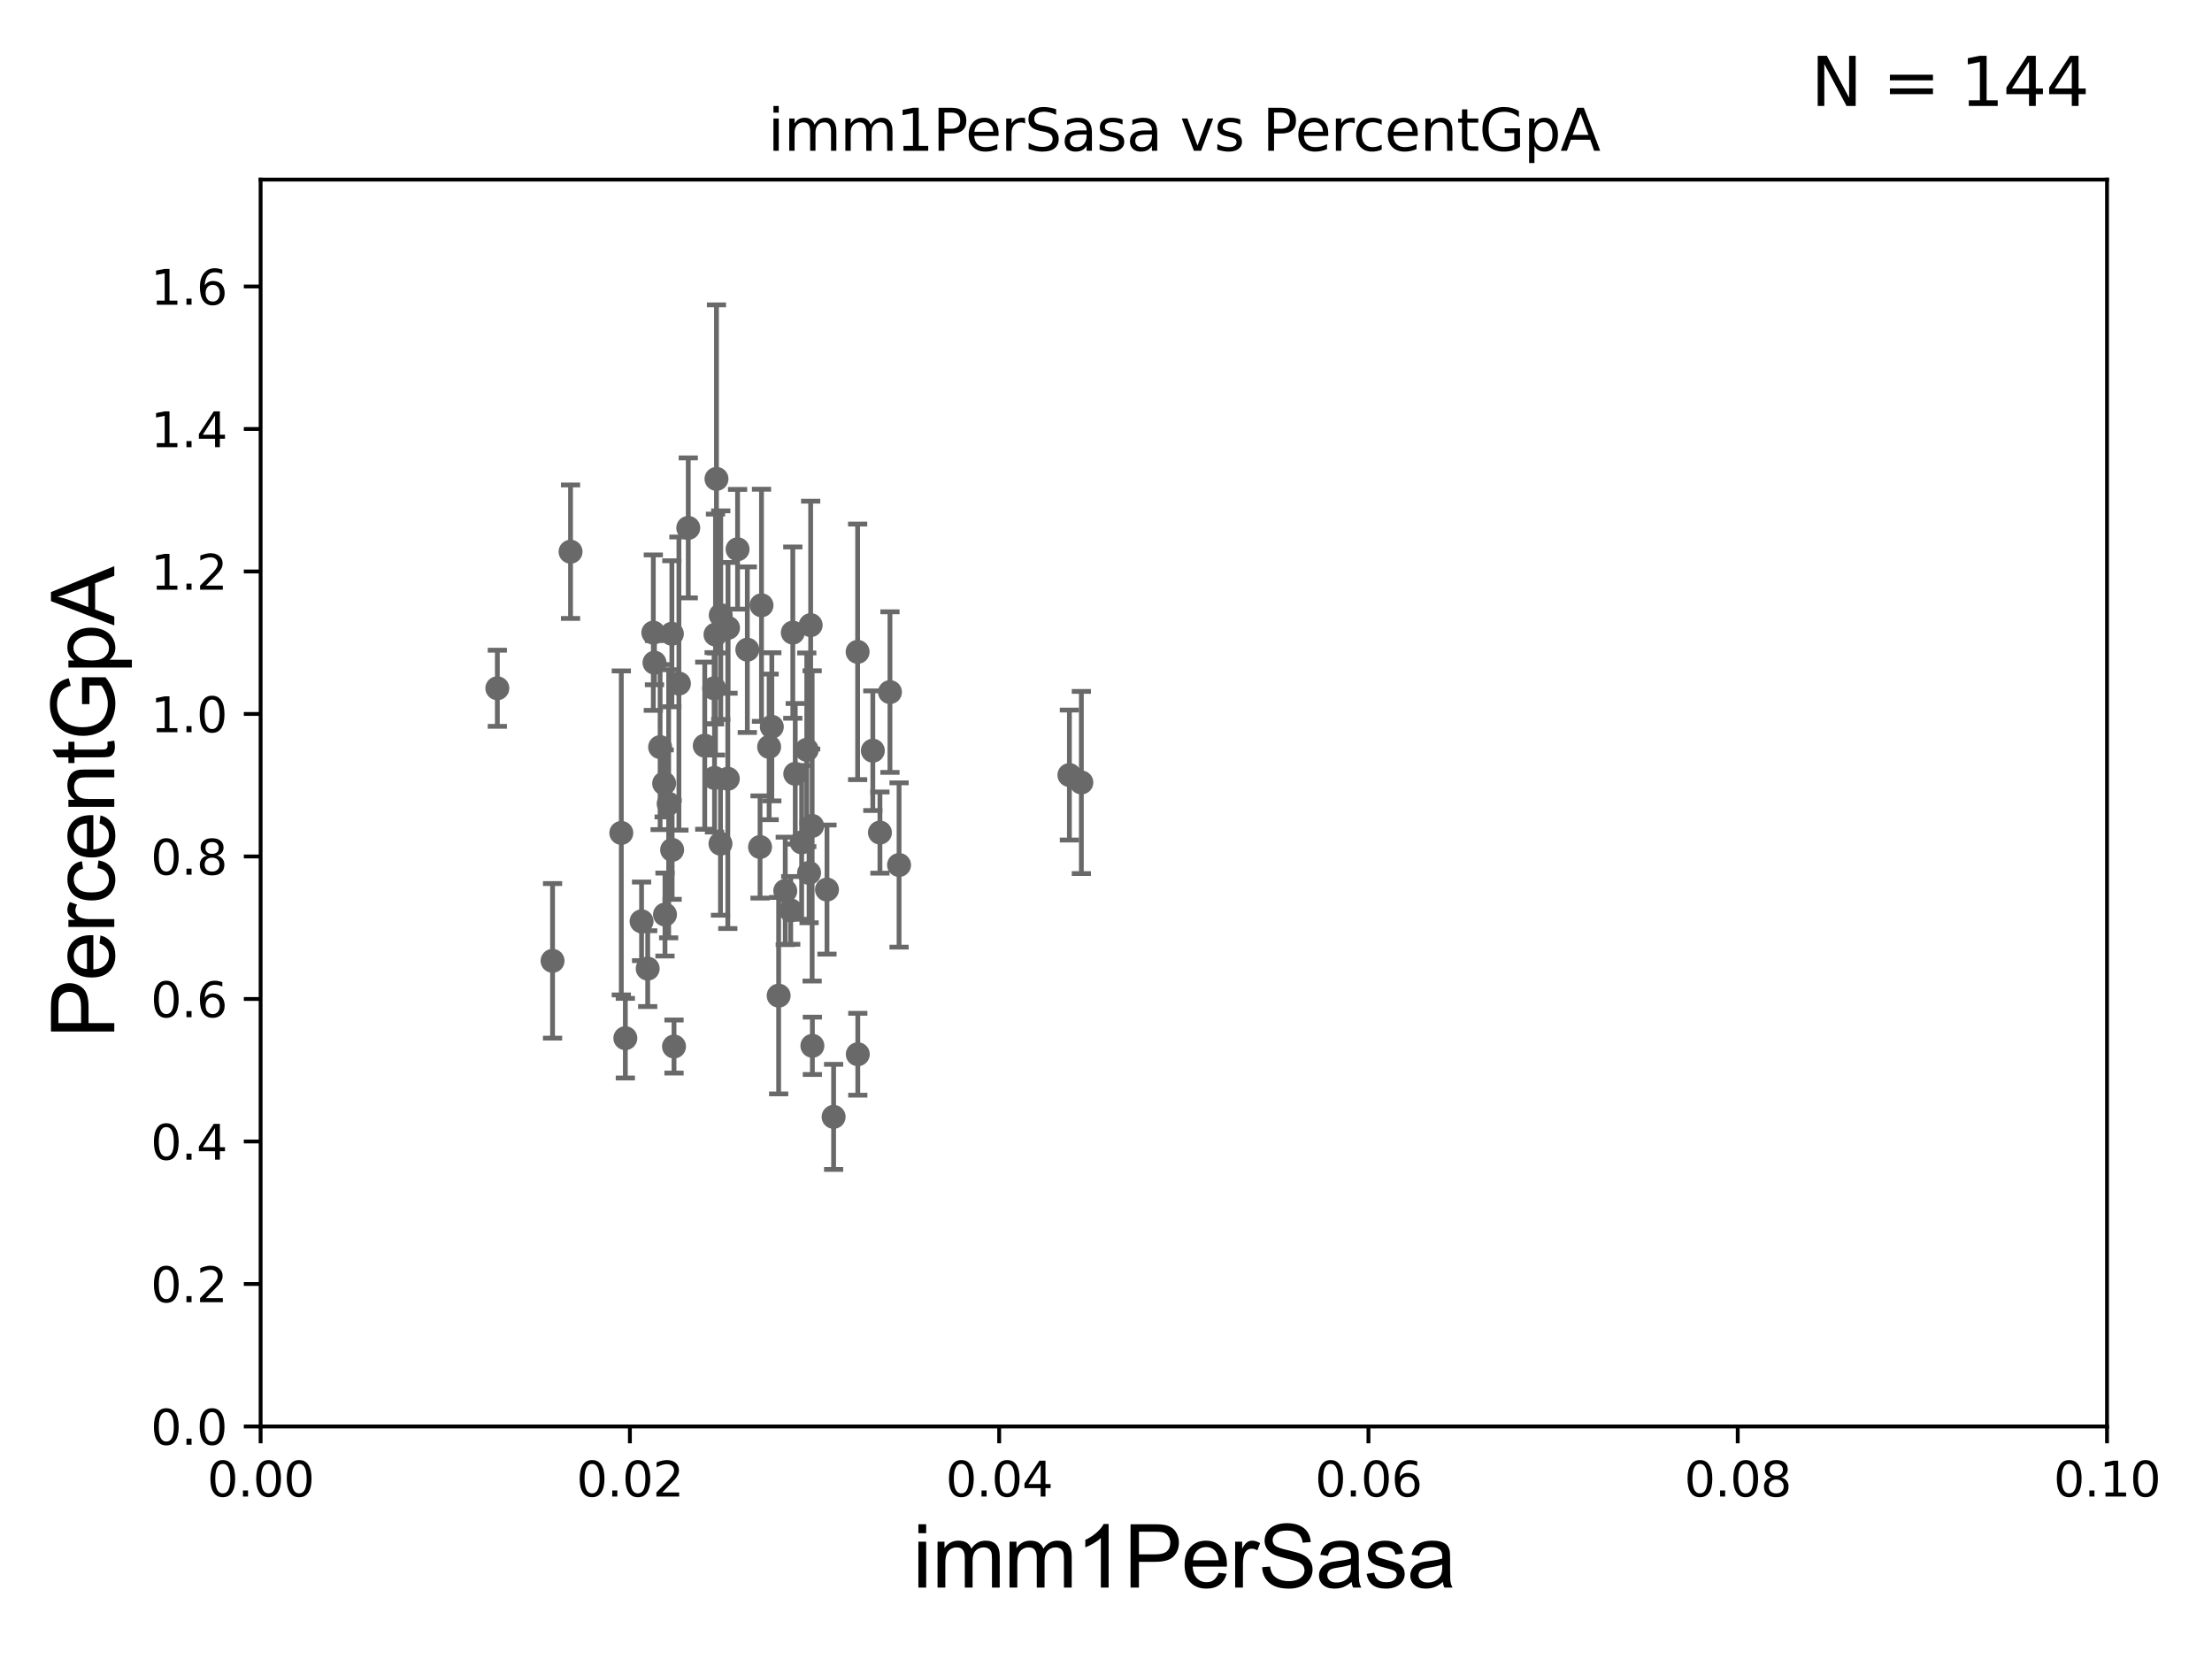 <?xml version="1.0" encoding="utf-8" standalone="no"?>
<!DOCTYPE svg PUBLIC "-//W3C//DTD SVG 1.1//EN"
  "http://www.w3.org/Graphics/SVG/1.1/DTD/svg11.dtd">
<svg xmlns:xlink="http://www.w3.org/1999/xlink" width="460.8pt" height="345.6pt" viewBox="0 0 460.8 345.6" xmlns="http://www.w3.org/2000/svg" version="1.1">
 <defs>
  <style type="text/css">*{stroke-linejoin: round; stroke-linecap: butt}</style>
 </defs>
 <g id="figure_1">
  <g id="patch_1">
   <path d="M 0 345.6 
L 460.8 345.6 
L 460.8 0 
L 0 0 
z
" style="fill: #ffffff"/>
  </g>
  <g id="axes_1">
   <g id="patch_2">
    <path d="M 54.29 297.16 
L 438.93 297.16 
L 438.93 37.411 
L 54.29 37.411 
z
" style="fill: #ffffff"/>
   </g>
   <g id="PathCollection_1">
    <defs>
     <path id="mc54563b6c3" d="M 0 1.118 
C 0.297 1.118 0.581 1 0.791 0.791 
C 1 0.581 1.118 0.297 1.118 0 
C 1.118 -0.297 1 -0.581 0.791 -0.791 
C 0.581 -1 0.297 -1.118 0 -1.118 
C -0.297 -1.118 -0.581 -1 -0.791 -0.791 
C -1 -0.581 -1.118 -0.297 -1.118 0 
C -1.118 0.297 -1 0.581 -0.791 0.791 
C -0.581 1 -0.297 1.118 0 1.118 
z
" style="stroke: #696969"/>
    </defs>
    <g clip-path="url(#p84dd3f16a1)">
     <use xlink:href="#mc54563b6c3" x="164.721" y="189.654" style="fill: #696969; stroke: #696969"/>
     <use xlink:href="#mc54563b6c3" x="129.429" y="173.512" style="fill: #696969; stroke: #696969"/>
     <use xlink:href="#mc54563b6c3" x="150.088" y="175.759" style="fill: #696969; stroke: #696969"/>
     <use xlink:href="#mc54563b6c3" x="148.847" y="162.059" style="fill: #696969; stroke: #696969"/>
     <use xlink:href="#mc54563b6c3" x="138.354" y="163.202" style="fill: #696969; stroke: #696969"/>
     <use xlink:href="#mc54563b6c3" x="169.234" y="217.86" style="fill: #696969; stroke: #696969"/>
     <use xlink:href="#mc54563b6c3" x="183.307" y="173.439" style="fill: #696969; stroke: #696969"/>
     <use xlink:href="#mc54563b6c3" x="162.209" y="207.41" style="fill: #696969; stroke: #696969"/>
     <use xlink:href="#mc54563b6c3" x="168.547" y="181.837" style="fill: #696969; stroke: #696969"/>
     <use xlink:href="#mc54563b6c3" x="181.827" y="156.382" style="fill: #696969; stroke: #696969"/>
     <use xlink:href="#mc54563b6c3" x="165.667" y="161.202" style="fill: #696969; stroke: #696969"/>
     <use xlink:href="#mc54563b6c3" x="225.265" y="163.003" style="fill: #696969; stroke: #696969"/>
     <use xlink:href="#mc54563b6c3" x="138.531" y="190.516" style="fill: #696969; stroke: #696969"/>
     <use xlink:href="#mc54563b6c3" x="151.615" y="162.23" style="fill: #696969; stroke: #696969"/>
     <use xlink:href="#mc54563b6c3" x="169.184" y="172.053" style="fill: #696969; stroke: #696969"/>
     <use xlink:href="#mc54563b6c3" x="146.812" y="155.338" style="fill: #696969; stroke: #696969"/>
     <use xlink:href="#mc54563b6c3" x="168.065" y="156.194" style="fill: #696969; stroke: #696969"/>
     <use xlink:href="#mc54563b6c3" x="167" y="175.487" style="fill: #696969; stroke: #696969"/>
     <use xlink:href="#mc54563b6c3" x="222.778" y="161.454" style="fill: #696969; stroke: #696969"/>
     <use xlink:href="#mc54563b6c3" x="173.656" y="232.664" style="fill: #696969; stroke: #696969"/>
     <use xlink:href="#mc54563b6c3" x="153.652" y="114.422" style="fill: #696969; stroke: #696969"/>
     <use xlink:href="#mc54563b6c3" x="134.927" y="201.785" style="fill: #696969; stroke: #696969"/>
     <use xlink:href="#mc54563b6c3" x="130.271" y="216.271" style="fill: #696969; stroke: #696969"/>
     <use xlink:href="#mc54563b6c3" x="163.585" y="185.593" style="fill: #696969; stroke: #696969"/>
     <use xlink:href="#mc54563b6c3" x="115.108" y="200.163" style="fill: #696969; stroke: #696969"/>
     <use xlink:href="#mc54563b6c3" x="155.681" y="135.341" style="fill: #696969; stroke: #696969"/>
     <use xlink:href="#mc54563b6c3" x="158.635" y="126.093" style="fill: #696969; stroke: #696969"/>
     <use xlink:href="#mc54563b6c3" x="136.099" y="131.79" style="fill: #696969; stroke: #696969"/>
     <use xlink:href="#mc54563b6c3" x="139.962" y="132.023" style="fill: #696969; stroke: #696969"/>
     <use xlink:href="#mc54563b6c3" x="149.256" y="99.765" style="fill: #696969; stroke: #696969"/>
     <use xlink:href="#mc54563b6c3" x="136.341" y="138.048" style="fill: #696969; stroke: #696969"/>
     <use xlink:href="#mc54563b6c3" x="178.694" y="219.62" style="fill: #696969; stroke: #696969"/>
     <use xlink:href="#mc54563b6c3" x="133.65" y="191.928" style="fill: #696969; stroke: #696969"/>
     <use xlink:href="#mc54563b6c3" x="139.295" y="167.44" style="fill: #696969; stroke: #696969"/>
     <use xlink:href="#mc54563b6c3" x="118.856" y="114.931" style="fill: #696969; stroke: #696969"/>
     <use xlink:href="#mc54563b6c3" x="150.144" y="128.148" style="fill: #696969; stroke: #696969"/>
     <use xlink:href="#mc54563b6c3" x="158.333" y="176.448" style="fill: #696969; stroke: #696969"/>
     <use xlink:href="#mc54563b6c3" x="143.377" y="109.972" style="fill: #696969; stroke: #696969"/>
     <use xlink:href="#mc54563b6c3" x="137.515" y="155.633" style="fill: #696969; stroke: #696969"/>
     <use xlink:href="#mc54563b6c3" x="141.432" y="142.396" style="fill: #696969; stroke: #696969"/>
     <use xlink:href="#mc54563b6c3" x="160.785" y="151.409" style="fill: #696969; stroke: #696969"/>
     <use xlink:href="#mc54563b6c3" x="149.05" y="132.192" style="fill: #696969; stroke: #696969"/>
     <use xlink:href="#mc54563b6c3" x="140.409" y="218.008" style="fill: #696969; stroke: #696969"/>
     <use xlink:href="#mc54563b6c3" x="160.225" y="155.588" style="fill: #696969; stroke: #696969"/>
     <use xlink:href="#mc54563b6c3" x="172.276" y="185.313" style="fill: #696969; stroke: #696969"/>
     <use xlink:href="#mc54563b6c3" x="140.017" y="177.045" style="fill: #696969; stroke: #696969"/>
     <use xlink:href="#mc54563b6c3" x="168.877" y="130.224" style="fill: #696969; stroke: #696969"/>
     <use xlink:href="#mc54563b6c3" x="148.768" y="143.381" style="fill: #696969; stroke: #696969"/>
     <use xlink:href="#mc54563b6c3" x="103.605" y="143.379" style="fill: #696969; stroke: #696969"/>
     <use xlink:href="#mc54563b6c3" x="151.658" y="130.79" style="fill: #696969; stroke: #696969"/>
     <use xlink:href="#mc54563b6c3" x="185.394" y="144.177" style="fill: #696969; stroke: #696969"/>
     <use xlink:href="#mc54563b6c3" x="178.659" y="135.793" style="fill: #696969; stroke: #696969"/>
     <use xlink:href="#mc54563b6c3" x="165.156" y="131.784" style="fill: #696969; stroke: #696969"/>
     <use xlink:href="#mc54563b6c3" x="187.292" y="180.191" style="fill: #696969; stroke: #696969"/>
    </g>
   </g>
   <g id="matplotlib.axis_1">
    <g id="xtick_1">
     <g id="line2d_1">
      <defs>
       <path id="me3eb1bc9b3" d="M 0 0 
L 0 3.5 
" style="stroke: #000000; stroke-width: 0.8"/>
      </defs>
      <g>
       <use xlink:href="#me3eb1bc9b3" x="54.29" y="297.16" style="stroke: #000000; stroke-width: 0.8"/>
      </g>
     </g>
     <g id="text_1">
      <!-- 0.00 -->
      <g transform="translate(43.157 311.758)scale(0.1 -0.1)">
       <defs>
        <path id="DejaVuSans-30" d="M 2034 4250 
Q 1547 4250 1301 3770 
Q 1056 3291 1056 2328 
Q 1056 1369 1301 889 
Q 1547 409 2034 409 
Q 2525 409 2770 889 
Q 3016 1369 3016 2328 
Q 3016 3291 2770 3770 
Q 2525 4250 2034 4250 
z
M 2034 4750 
Q 2819 4750 3233 4129 
Q 3647 3509 3647 2328 
Q 3647 1150 3233 529 
Q 2819 -91 2034 -91 
Q 1250 -91 836 529 
Q 422 1150 422 2328 
Q 422 3509 836 4129 
Q 1250 4750 2034 4750 
z
" transform="scale(0.016)"/>
        <path id="DejaVuSans-2e" d="M 684 794 
L 1344 794 
L 1344 0 
L 684 0 
L 684 794 
z
" transform="scale(0.016)"/>
       </defs>
       <use xlink:href="#DejaVuSans-30"/>
       <use xlink:href="#DejaVuSans-2e" x="63.623"/>
       <use xlink:href="#DejaVuSans-30" x="95.41"/>
       <use xlink:href="#DejaVuSans-30" x="159.033"/>
      </g>
     </g>
    </g>
    <g id="xtick_2">
     <g id="line2d_2">
      <g>
       <use xlink:href="#me3eb1bc9b3" x="131.218" y="297.16" style="stroke: #000000; stroke-width: 0.8"/>
      </g>
     </g>
     <g id="text_2">
      <!-- 0.02 -->
      <g transform="translate(120.085 311.758)scale(0.1 -0.1)">
       <defs>
        <path id="DejaVuSans-32" d="M 1228 531 
L 3431 531 
L 3431 0 
L 469 0 
L 469 531 
Q 828 903 1448 1529 
Q 2069 2156 2228 2338 
Q 2531 2678 2651 2914 
Q 2772 3150 2772 3378 
Q 2772 3750 2511 3984 
Q 2250 4219 1831 4219 
Q 1534 4219 1204 4116 
Q 875 4013 500 3803 
L 500 4441 
Q 881 4594 1212 4672 
Q 1544 4750 1819 4750 
Q 2544 4750 2975 4387 
Q 3406 4025 3406 3419 
Q 3406 3131 3298 2873 
Q 3191 2616 2906 2266 
Q 2828 2175 2409 1742 
Q 1991 1309 1228 531 
z
" transform="scale(0.016)"/>
       </defs>
       <use xlink:href="#DejaVuSans-30"/>
       <use xlink:href="#DejaVuSans-2e" x="63.623"/>
       <use xlink:href="#DejaVuSans-30" x="95.41"/>
       <use xlink:href="#DejaVuSans-32" x="159.033"/>
      </g>
     </g>
    </g>
    <g id="xtick_3">
     <g id="line2d_3">
      <g>
       <use xlink:href="#me3eb1bc9b3" x="208.146" y="297.16" style="stroke: #000000; stroke-width: 0.8"/>
      </g>
     </g>
     <g id="text_3">
      <!-- 0.04 -->
      <g transform="translate(197.013 311.758)scale(0.1 -0.1)">
       <defs>
        <path id="DejaVuSans-34" d="M 2419 4116 
L 825 1625 
L 2419 1625 
L 2419 4116 
z
M 2253 4666 
L 3047 4666 
L 3047 1625 
L 3713 1625 
L 3713 1100 
L 3047 1100 
L 3047 0 
L 2419 0 
L 2419 1100 
L 313 1100 
L 313 1709 
L 2253 4666 
z
" transform="scale(0.016)"/>
       </defs>
       <use xlink:href="#DejaVuSans-30"/>
       <use xlink:href="#DejaVuSans-2e" x="63.623"/>
       <use xlink:href="#DejaVuSans-30" x="95.41"/>
       <use xlink:href="#DejaVuSans-34" x="159.033"/>
      </g>
     </g>
    </g>
    <g id="xtick_4">
     <g id="line2d_4">
      <g>
       <use xlink:href="#me3eb1bc9b3" x="285.074" y="297.16" style="stroke: #000000; stroke-width: 0.8"/>
      </g>
     </g>
     <g id="text_4">
      <!-- 0.06 -->
      <g transform="translate(273.941 311.758)scale(0.1 -0.1)">
       <defs>
        <path id="DejaVuSans-36" d="M 2113 2584 
Q 1688 2584 1439 2293 
Q 1191 2003 1191 1497 
Q 1191 994 1439 701 
Q 1688 409 2113 409 
Q 2538 409 2786 701 
Q 3034 994 3034 1497 
Q 3034 2003 2786 2293 
Q 2538 2584 2113 2584 
z
M 3366 4563 
L 3366 3988 
Q 3128 4100 2886 4159 
Q 2644 4219 2406 4219 
Q 1781 4219 1451 3797 
Q 1122 3375 1075 2522 
Q 1259 2794 1537 2939 
Q 1816 3084 2150 3084 
Q 2853 3084 3261 2657 
Q 3669 2231 3669 1497 
Q 3669 778 3244 343 
Q 2819 -91 2113 -91 
Q 1303 -91 875 529 
Q 447 1150 447 2328 
Q 447 3434 972 4092 
Q 1497 4750 2381 4750 
Q 2619 4750 2861 4703 
Q 3103 4656 3366 4563 
z
" transform="scale(0.016)"/>
       </defs>
       <use xlink:href="#DejaVuSans-30"/>
       <use xlink:href="#DejaVuSans-2e" x="63.623"/>
       <use xlink:href="#DejaVuSans-30" x="95.41"/>
       <use xlink:href="#DejaVuSans-36" x="159.033"/>
      </g>
     </g>
    </g>
    <g id="xtick_5">
     <g id="line2d_5">
      <g>
       <use xlink:href="#me3eb1bc9b3" x="362.002" y="297.16" style="stroke: #000000; stroke-width: 0.8"/>
      </g>
     </g>
     <g id="text_5">
      <!-- 0.08 -->
      <g transform="translate(350.869 311.758)scale(0.1 -0.1)">
       <defs>
        <path id="DejaVuSans-38" d="M 2034 2216 
Q 1584 2216 1326 1975 
Q 1069 1734 1069 1313 
Q 1069 891 1326 650 
Q 1584 409 2034 409 
Q 2484 409 2743 651 
Q 3003 894 3003 1313 
Q 3003 1734 2745 1975 
Q 2488 2216 2034 2216 
z
M 1403 2484 
Q 997 2584 770 2862 
Q 544 3141 544 3541 
Q 544 4100 942 4425 
Q 1341 4750 2034 4750 
Q 2731 4750 3128 4425 
Q 3525 4100 3525 3541 
Q 3525 3141 3298 2862 
Q 3072 2584 2669 2484 
Q 3125 2378 3379 2068 
Q 3634 1759 3634 1313 
Q 3634 634 3220 271 
Q 2806 -91 2034 -91 
Q 1263 -91 848 271 
Q 434 634 434 1313 
Q 434 1759 690 2068 
Q 947 2378 1403 2484 
z
M 1172 3481 
Q 1172 3119 1398 2916 
Q 1625 2713 2034 2713 
Q 2441 2713 2670 2916 
Q 2900 3119 2900 3481 
Q 2900 3844 2670 4047 
Q 2441 4250 2034 4250 
Q 1625 4250 1398 4047 
Q 1172 3844 1172 3481 
z
" transform="scale(0.016)"/>
       </defs>
       <use xlink:href="#DejaVuSans-30"/>
       <use xlink:href="#DejaVuSans-2e" x="63.623"/>
       <use xlink:href="#DejaVuSans-30" x="95.41"/>
       <use xlink:href="#DejaVuSans-38" x="159.033"/>
      </g>
     </g>
    </g>
    <g id="xtick_6">
     <g id="line2d_6">
      <g>
       <use xlink:href="#me3eb1bc9b3" x="438.93" y="297.16" style="stroke: #000000; stroke-width: 0.8"/>
      </g>
     </g>
     <g id="text_6">
      <!-- 0.10 -->
      <g transform="translate(427.797 311.758)scale(0.1 -0.1)">
       <defs>
        <path id="DejaVuSans-31" d="M 794 531 
L 1825 531 
L 1825 4091 
L 703 3866 
L 703 4441 
L 1819 4666 
L 2450 4666 
L 2450 531 
L 3481 531 
L 3481 0 
L 794 0 
L 794 531 
z
" transform="scale(0.016)"/>
       </defs>
       <use xlink:href="#DejaVuSans-30"/>
       <use xlink:href="#DejaVuSans-2e" x="63.623"/>
       <use xlink:href="#DejaVuSans-31" x="95.41"/>
       <use xlink:href="#DejaVuSans-30" x="159.033"/>
      </g>
     </g>
    </g>
    <g id="text_7">
     <!-- imm1PerSasa -->
     <g transform="translate(190.094 330.722)scale(0.18 -0.18)">
      <defs>
       <path id="ArialMT-69" d="M 425 3934 
L 425 4581 
L 988 4581 
L 988 3934 
L 425 3934 
z
M 425 0 
L 425 3319 
L 988 3319 
L 988 0 
L 425 0 
z
" transform="scale(0.016)"/>
       <path id="ArialMT-6d" d="M 422 0 
L 422 3319 
L 925 3319 
L 925 2853 
Q 1081 3097 1340 3245 
Q 1600 3394 1931 3394 
Q 2300 3394 2536 3241 
Q 2772 3088 2869 2813 
Q 3263 3394 3894 3394 
Q 4388 3394 4653 3120 
Q 4919 2847 4919 2278 
L 4919 0 
L 4359 0 
L 4359 2091 
Q 4359 2428 4304 2576 
Q 4250 2725 4106 2815 
Q 3963 2906 3769 2906 
Q 3419 2906 3187 2673 
Q 2956 2441 2956 1928 
L 2956 0 
L 2394 0 
L 2394 2156 
Q 2394 2531 2256 2718 
Q 2119 2906 1806 2906 
Q 1569 2906 1367 2781 
Q 1166 2656 1075 2415 
Q 984 2175 984 1722 
L 984 0 
L 422 0 
z
" transform="scale(0.016)"/>
       <path id="ArialMT-31" d="M 2384 0 
L 1822 0 
L 1822 3584 
Q 1619 3391 1289 3197 
Q 959 3003 697 2906 
L 697 3450 
Q 1169 3672 1522 3987 
Q 1875 4303 2022 4600 
L 2384 4600 
L 2384 0 
z
" transform="scale(0.016)"/>
       <path id="ArialMT-50" d="M 494 0 
L 494 4581 
L 2222 4581 
Q 2678 4581 2919 4538 
Q 3256 4481 3484 4323 
Q 3713 4166 3852 3881 
Q 3991 3597 3991 3256 
Q 3991 2672 3619 2267 
Q 3247 1863 2275 1863 
L 1100 1863 
L 1100 0 
L 494 0 
z
M 1100 2403 
L 2284 2403 
Q 2872 2403 3119 2622 
Q 3366 2841 3366 3238 
Q 3366 3525 3220 3729 
Q 3075 3934 2838 4000 
Q 2684 4041 2272 4041 
L 1100 4041 
L 1100 2403 
z
" transform="scale(0.016)"/>
       <path id="ArialMT-65" d="M 2694 1069 
L 3275 997 
Q 3138 488 2766 206 
Q 2394 -75 1816 -75 
Q 1088 -75 661 373 
Q 234 822 234 1631 
Q 234 2469 665 2931 
Q 1097 3394 1784 3394 
Q 2450 3394 2872 2941 
Q 3294 2488 3294 1666 
Q 3294 1616 3291 1516 
L 816 1516 
Q 847 969 1125 678 
Q 1403 388 1819 388 
Q 2128 388 2347 550 
Q 2566 713 2694 1069 
z
M 847 1978 
L 2700 1978 
Q 2663 2397 2488 2606 
Q 2219 2931 1791 2931 
Q 1403 2931 1139 2672 
Q 875 2413 847 1978 
z
" transform="scale(0.016)"/>
       <path id="ArialMT-72" d="M 416 0 
L 416 3319 
L 922 3319 
L 922 2816 
Q 1116 3169 1280 3281 
Q 1444 3394 1641 3394 
Q 1925 3394 2219 3213 
L 2025 2691 
Q 1819 2813 1613 2813 
Q 1428 2813 1281 2702 
Q 1134 2591 1072 2394 
Q 978 2094 978 1738 
L 978 0 
L 416 0 
z
" transform="scale(0.016)"/>
       <path id="ArialMT-53" d="M 288 1472 
L 859 1522 
Q 900 1178 1048 958 
Q 1197 738 1509 602 
Q 1822 466 2213 466 
Q 2559 466 2825 569 
Q 3091 672 3220 851 
Q 3350 1031 3350 1244 
Q 3350 1459 3225 1620 
Q 3100 1781 2813 1891 
Q 2628 1963 1997 2114 
Q 1366 2266 1113 2400 
Q 784 2572 623 2826 
Q 463 3081 463 3397 
Q 463 3744 659 4045 
Q 856 4347 1234 4503 
Q 1613 4659 2075 4659 
Q 2584 4659 2973 4495 
Q 3363 4331 3572 4012 
Q 3781 3694 3797 3291 
L 3216 3247 
Q 3169 3681 2898 3903 
Q 2628 4125 2100 4125 
Q 1550 4125 1298 3923 
Q 1047 3722 1047 3438 
Q 1047 3191 1225 3031 
Q 1400 2872 2139 2705 
Q 2878 2538 3153 2413 
Q 3553 2228 3743 1945 
Q 3934 1663 3934 1294 
Q 3934 928 3725 604 
Q 3516 281 3123 101 
Q 2731 -78 2241 -78 
Q 1619 -78 1198 103 
Q 778 284 539 648 
Q 300 1013 288 1472 
z
" transform="scale(0.016)"/>
       <path id="ArialMT-61" d="M 2588 409 
Q 2275 144 1986 34 
Q 1697 -75 1366 -75 
Q 819 -75 525 192 
Q 231 459 231 875 
Q 231 1119 342 1320 
Q 453 1522 633 1644 
Q 813 1766 1038 1828 
Q 1203 1872 1538 1913 
Q 2219 1994 2541 2106 
Q 2544 2222 2544 2253 
Q 2544 2597 2384 2738 
Q 2169 2928 1744 2928 
Q 1347 2928 1158 2789 
Q 969 2650 878 2297 
L 328 2372 
Q 403 2725 575 2942 
Q 747 3159 1072 3276 
Q 1397 3394 1825 3394 
Q 2250 3394 2515 3294 
Q 2781 3194 2906 3042 
Q 3031 2891 3081 2659 
Q 3109 2516 3109 2141 
L 3109 1391 
Q 3109 606 3145 398 
Q 3181 191 3288 0 
L 2700 0 
Q 2613 175 2588 409 
z
M 2541 1666 
Q 2234 1541 1622 1453 
Q 1275 1403 1131 1340 
Q 988 1278 909 1158 
Q 831 1038 831 891 
Q 831 666 1001 516 
Q 1172 366 1500 366 
Q 1825 366 2078 508 
Q 2331 650 2450 897 
Q 2541 1088 2541 1459 
L 2541 1666 
z
" transform="scale(0.016)"/>
       <path id="ArialMT-73" d="M 197 991 
L 753 1078 
Q 800 744 1014 566 
Q 1228 388 1613 388 
Q 2000 388 2187 545 
Q 2375 703 2375 916 
Q 2375 1106 2209 1216 
Q 2094 1291 1634 1406 
Q 1016 1563 777 1677 
Q 538 1791 414 1992 
Q 291 2194 291 2438 
Q 291 2659 392 2848 
Q 494 3038 669 3163 
Q 800 3259 1026 3326 
Q 1253 3394 1513 3394 
Q 1903 3394 2198 3281 
Q 2494 3169 2634 2976 
Q 2775 2784 2828 2463 
L 2278 2388 
Q 2241 2644 2061 2787 
Q 1881 2931 1553 2931 
Q 1166 2931 1000 2803 
Q 834 2675 834 2503 
Q 834 2394 903 2306 
Q 972 2216 1119 2156 
Q 1203 2125 1616 2013 
Q 2213 1853 2448 1751 
Q 2684 1650 2818 1456 
Q 2953 1263 2953 975 
Q 2953 694 2789 445 
Q 2625 197 2315 61 
Q 2006 -75 1616 -75 
Q 969 -75 630 194 
Q 291 463 197 991 
z
" transform="scale(0.016)"/>
      </defs>
      <use xlink:href="#ArialMT-69"/>
      <use xlink:href="#ArialMT-6d" x="22.217"/>
      <use xlink:href="#ArialMT-6d" x="105.518"/>
      <use xlink:href="#ArialMT-31" x="188.818"/>
      <use xlink:href="#ArialMT-50" x="244.434"/>
      <use xlink:href="#ArialMT-65" x="311.133"/>
      <use xlink:href="#ArialMT-72" x="366.748"/>
      <use xlink:href="#ArialMT-53" x="400.049"/>
      <use xlink:href="#ArialMT-61" x="466.748"/>
      <use xlink:href="#ArialMT-73" x="522.363"/>
      <use xlink:href="#ArialMT-61" x="572.363"/>
     </g>
    </g>
   </g>
   <g id="matplotlib.axis_2">
    <g id="ytick_1">
     <g id="line2d_7">
      <defs>
       <path id="m2bff7e55fa" d="M 0 0 
L -3.5 0 
" style="stroke: #000000; stroke-width: 0.8"/>
      </defs>
      <g>
       <use xlink:href="#m2bff7e55fa" x="54.29" y="297.16" style="stroke: #000000; stroke-width: 0.8"/>
      </g>
     </g>
     <g id="text_8">
      <!-- 0.0 -->
      <g transform="translate(31.387 300.959)scale(0.1 -0.1)">
       <use xlink:href="#DejaVuSans-30"/>
       <use xlink:href="#DejaVuSans-2e" x="63.623"/>
       <use xlink:href="#DejaVuSans-30" x="95.41"/>
      </g>
     </g>
    </g>
    <g id="ytick_2">
     <g id="line2d_8">
      <g>
       <use xlink:href="#m2bff7e55fa" x="54.29" y="267.474" style="stroke: #000000; stroke-width: 0.8"/>
      </g>
     </g>
     <g id="text_9">
      <!-- 0.2 -->
      <g transform="translate(31.387 271.274)scale(0.1 -0.1)">
       <use xlink:href="#DejaVuSans-30"/>
       <use xlink:href="#DejaVuSans-2e" x="63.623"/>
       <use xlink:href="#DejaVuSans-32" x="95.41"/>
      </g>
     </g>
    </g>
    <g id="ytick_3">
     <g id="line2d_9">
      <g>
       <use xlink:href="#m2bff7e55fa" x="54.29" y="237.789" style="stroke: #000000; stroke-width: 0.8"/>
      </g>
     </g>
     <g id="text_10">
      <!-- 0.4 -->
      <g transform="translate(31.387 241.588)scale(0.1 -0.1)">
       <use xlink:href="#DejaVuSans-30"/>
       <use xlink:href="#DejaVuSans-2e" x="63.623"/>
       <use xlink:href="#DejaVuSans-34" x="95.41"/>
      </g>
     </g>
    </g>
    <g id="ytick_4">
     <g id="line2d_10">
      <g>
       <use xlink:href="#m2bff7e55fa" x="54.29" y="208.103" style="stroke: #000000; stroke-width: 0.8"/>
      </g>
     </g>
     <g id="text_11">
      <!-- 0.6 -->
      <g transform="translate(31.387 211.902)scale(0.1 -0.1)">
       <use xlink:href="#DejaVuSans-30"/>
       <use xlink:href="#DejaVuSans-2e" x="63.623"/>
       <use xlink:href="#DejaVuSans-36" x="95.41"/>
      </g>
     </g>
    </g>
    <g id="ytick_5">
     <g id="line2d_11">
      <g>
       <use xlink:href="#m2bff7e55fa" x="54.29" y="178.418" style="stroke: #000000; stroke-width: 0.8"/>
      </g>
     </g>
     <g id="text_12">
      <!-- 0.8 -->
      <g transform="translate(31.387 182.217)scale(0.1 -0.1)">
       <use xlink:href="#DejaVuSans-30"/>
       <use xlink:href="#DejaVuSans-2e" x="63.623"/>
       <use xlink:href="#DejaVuSans-38" x="95.41"/>
      </g>
     </g>
    </g>
    <g id="ytick_6">
     <g id="line2d_12">
      <g>
       <use xlink:href="#m2bff7e55fa" x="54.29" y="148.732" style="stroke: #000000; stroke-width: 0.8"/>
      </g>
     </g>
     <g id="text_13">
      <!-- 1.0 -->
      <g transform="translate(31.387 152.531)scale(0.1 -0.1)">
       <use xlink:href="#DejaVuSans-31"/>
       <use xlink:href="#DejaVuSans-2e" x="63.623"/>
       <use xlink:href="#DejaVuSans-30" x="95.41"/>
      </g>
     </g>
    </g>
    <g id="ytick_7">
     <g id="line2d_13">
      <g>
       <use xlink:href="#m2bff7e55fa" x="54.29" y="119.047" style="stroke: #000000; stroke-width: 0.8"/>
      </g>
     </g>
     <g id="text_14">
      <!-- 1.2 -->
      <g transform="translate(31.387 122.846)scale(0.1 -0.1)">
       <use xlink:href="#DejaVuSans-31"/>
       <use xlink:href="#DejaVuSans-2e" x="63.623"/>
       <use xlink:href="#DejaVuSans-32" x="95.41"/>
      </g>
     </g>
    </g>
    <g id="ytick_8">
     <g id="line2d_14">
      <g>
       <use xlink:href="#m2bff7e55fa" x="54.29" y="89.361" style="stroke: #000000; stroke-width: 0.8"/>
      </g>
     </g>
     <g id="text_15">
      <!-- 1.4 -->
      <g transform="translate(31.387 93.16)scale(0.1 -0.1)">
       <use xlink:href="#DejaVuSans-31"/>
       <use xlink:href="#DejaVuSans-2e" x="63.623"/>
       <use xlink:href="#DejaVuSans-34" x="95.41"/>
      </g>
     </g>
    </g>
    <g id="ytick_9">
     <g id="line2d_15">
      <g>
       <use xlink:href="#m2bff7e55fa" x="54.29" y="59.675" style="stroke: #000000; stroke-width: 0.8"/>
      </g>
     </g>
     <g id="text_16">
      <!-- 1.6 -->
      <g transform="translate(31.387 63.475)scale(0.1 -0.1)">
       <use xlink:href="#DejaVuSans-31"/>
       <use xlink:href="#DejaVuSans-2e" x="63.623"/>
       <use xlink:href="#DejaVuSans-36" x="95.41"/>
      </g>
     </g>
    </g>
    <g id="text_17">
     <!-- PercentGpA -->
     <g transform="translate(23.809 216.309)rotate(-90)scale(0.18 -0.18)">
      <defs>
       <path id="ArialMT-63" d="M 2588 1216 
L 3141 1144 
Q 3050 572 2676 248 
Q 2303 -75 1759 -75 
Q 1078 -75 664 370 
Q 250 816 250 1647 
Q 250 2184 428 2587 
Q 606 2991 970 3192 
Q 1334 3394 1763 3394 
Q 2303 3394 2647 3120 
Q 2991 2847 3088 2344 
L 2541 2259 
Q 2463 2594 2264 2762 
Q 2066 2931 1784 2931 
Q 1359 2931 1093 2626 
Q 828 2322 828 1663 
Q 828 994 1084 691 
Q 1341 388 1753 388 
Q 2084 388 2306 591 
Q 2528 794 2588 1216 
z
" transform="scale(0.016)"/>
       <path id="ArialMT-6e" d="M 422 0 
L 422 3319 
L 928 3319 
L 928 2847 
Q 1294 3394 1984 3394 
Q 2284 3394 2536 3286 
Q 2788 3178 2913 3003 
Q 3038 2828 3088 2588 
Q 3119 2431 3119 2041 
L 3119 0 
L 2556 0 
L 2556 2019 
Q 2556 2363 2490 2533 
Q 2425 2703 2258 2804 
Q 2091 2906 1866 2906 
Q 1506 2906 1245 2678 
Q 984 2450 984 1813 
L 984 0 
L 422 0 
z
" transform="scale(0.016)"/>
       <path id="ArialMT-74" d="M 1650 503 
L 1731 6 
Q 1494 -44 1306 -44 
Q 1000 -44 831 53 
Q 663 150 594 308 
Q 525 466 525 972 
L 525 2881 
L 113 2881 
L 113 3319 
L 525 3319 
L 525 4141 
L 1084 4478 
L 1084 3319 
L 1650 3319 
L 1650 2881 
L 1084 2881 
L 1084 941 
Q 1084 700 1114 631 
Q 1144 563 1211 522 
Q 1278 481 1403 481 
Q 1497 481 1650 503 
z
" transform="scale(0.016)"/>
       <path id="ArialMT-47" d="M 2638 1797 
L 2638 2334 
L 4578 2338 
L 4578 638 
Q 4131 281 3656 101 
Q 3181 -78 2681 -78 
Q 2006 -78 1454 211 
Q 903 500 622 1047 
Q 341 1594 341 2269 
Q 341 2938 620 3517 
Q 900 4097 1425 4378 
Q 1950 4659 2634 4659 
Q 3131 4659 3532 4498 
Q 3934 4338 4162 4050 
Q 4391 3763 4509 3300 
L 3963 3150 
Q 3859 3500 3706 3700 
Q 3553 3900 3268 4020 
Q 2984 4141 2638 4141 
Q 2222 4141 1919 4014 
Q 1616 3888 1430 3681 
Q 1244 3475 1141 3228 
Q 966 2803 966 2306 
Q 966 1694 1177 1281 
Q 1388 869 1791 669 
Q 2194 469 2647 469 
Q 3041 469 3416 620 
Q 3791 772 3984 944 
L 3984 1797 
L 2638 1797 
z
" transform="scale(0.016)"/>
       <path id="ArialMT-70" d="M 422 -1272 
L 422 3319 
L 934 3319 
L 934 2888 
Q 1116 3141 1344 3267 
Q 1572 3394 1897 3394 
Q 2322 3394 2647 3175 
Q 2972 2956 3137 2557 
Q 3303 2159 3303 1684 
Q 3303 1175 3120 767 
Q 2938 359 2589 142 
Q 2241 -75 1856 -75 
Q 1575 -75 1351 44 
Q 1128 163 984 344 
L 984 -1272 
L 422 -1272 
z
M 931 1641 
Q 931 1000 1190 694 
Q 1450 388 1819 388 
Q 2194 388 2461 705 
Q 2728 1022 2728 1688 
Q 2728 2322 2467 2637 
Q 2206 2953 1844 2953 
Q 1484 2953 1207 2617 
Q 931 2281 931 1641 
z
" transform="scale(0.016)"/>
       <path id="ArialMT-41" d="M -9 0 
L 1750 4581 
L 2403 4581 
L 4278 0 
L 3588 0 
L 3053 1388 
L 1138 1388 
L 634 0 
L -9 0 
z
M 1313 1881 
L 2866 1881 
L 2388 3150 
Q 2169 3728 2063 4100 
Q 1975 3659 1816 3225 
L 1313 1881 
z
" transform="scale(0.016)"/>
      </defs>
      <use xlink:href="#ArialMT-50"/>
      <use xlink:href="#ArialMT-65" x="66.699"/>
      <use xlink:href="#ArialMT-72" x="122.314"/>
      <use xlink:href="#ArialMT-63" x="155.615"/>
      <use xlink:href="#ArialMT-65" x="205.615"/>
      <use xlink:href="#ArialMT-6e" x="261.23"/>
      <use xlink:href="#ArialMT-74" x="316.846"/>
      <use xlink:href="#ArialMT-47" x="344.629"/>
      <use xlink:href="#ArialMT-70" x="422.412"/>
      <use xlink:href="#ArialMT-41" x="478.027"/>
     </g>
    </g>
   </g>
   <g id="LineCollection_1">
    <path clip-path="url(#p84dd3f16a1)" style="fill: none; stroke: #696969"/>
    <path clip-path="url(#p84dd3f16a1)" style="fill: none; stroke: #696969"/>
    <path d="M 164.721 196.715 
L 164.721 182.594 
" clip-path="url(#p84dd3f16a1)" style="fill: none; stroke: #696969"/>
    <path d="M 129.429 207.261 
L 129.429 139.763 
" clip-path="url(#p84dd3f16a1)" style="fill: none; stroke: #696969"/>
    <path clip-path="url(#p84dd3f16a1)" style="fill: none; stroke: #696969"/>
    <path d="M 150.088 190.657 
L 150.088 160.86 
" clip-path="url(#p84dd3f16a1)" style="fill: none; stroke: #696969"/>
    <path clip-path="url(#p84dd3f16a1)" style="fill: none; stroke: #696969"/>
    <path d="M 148.847 173.326 
L 148.847 150.793 
" clip-path="url(#p84dd3f16a1)" style="fill: none; stroke: #696969"/>
    <path clip-path="url(#p84dd3f16a1)" style="fill: none; stroke: #696969"/>
    <path clip-path="url(#p84dd3f16a1)" style="fill: none; stroke: #696969"/>
    <path clip-path="url(#p84dd3f16a1)" style="fill: none; stroke: #696969"/>
    <path clip-path="url(#p84dd3f16a1)" style="fill: none; stroke: #696969"/>
    <path d="M 138.354 170.185 
L 138.354 156.219 
" clip-path="url(#p84dd3f16a1)" style="fill: none; stroke: #696969"/>
    <path clip-path="url(#p84dd3f16a1)" style="fill: none; stroke: #696969"/>
    <path clip-path="url(#p84dd3f16a1)" style="fill: none; stroke: #696969"/>
    <path d="M 169.234 223.832 
L 169.234 211.887 
" clip-path="url(#p84dd3f16a1)" style="fill: none; stroke: #696969"/>
    <path clip-path="url(#p84dd3f16a1)" style="fill: none; stroke: #696969"/>
    <path clip-path="url(#p84dd3f16a1)" style="fill: none; stroke: #696969"/>
    <path clip-path="url(#p84dd3f16a1)" style="fill: none; stroke: #696969"/>
    <path clip-path="url(#p84dd3f16a1)" style="fill: none; stroke: #696969"/>
    <path clip-path="url(#p84dd3f16a1)" style="fill: none; stroke: #696969"/>
    <path d="M 183.307 181.889 
L 183.307 164.988 
" clip-path="url(#p84dd3f16a1)" style="fill: none; stroke: #696969"/>
    <path clip-path="url(#p84dd3f16a1)" style="fill: none; stroke: #696969"/>
    <path clip-path="url(#p84dd3f16a1)" style="fill: none; stroke: #696969"/>
    <path clip-path="url(#p84dd3f16a1)" style="fill: none; stroke: #696969"/>
    <path d="M 162.209 227.872 
L 162.209 186.948 
" clip-path="url(#p84dd3f16a1)" style="fill: none; stroke: #696969"/>
    <path clip-path="url(#p84dd3f16a1)" style="fill: none; stroke: #696969"/>
    <path clip-path="url(#p84dd3f16a1)" style="fill: none; stroke: #696969"/>
    <path d="M 168.547 192.225 
L 168.547 171.449 
" clip-path="url(#p84dd3f16a1)" style="fill: none; stroke: #696969"/>
    <path clip-path="url(#p84dd3f16a1)" style="fill: none; stroke: #696969"/>
    <path clip-path="url(#p84dd3f16a1)" style="fill: none; stroke: #696969"/>
    <path clip-path="url(#p84dd3f16a1)" style="fill: none; stroke: #696969"/>
    <path clip-path="url(#p84dd3f16a1)" style="fill: none; stroke: #696969"/>
    <path d="M 181.827 168.844 
L 181.827 143.921 
" clip-path="url(#p84dd3f16a1)" style="fill: none; stroke: #696969"/>
    <path clip-path="url(#p84dd3f16a1)" style="fill: none; stroke: #696969"/>
    <path clip-path="url(#p84dd3f16a1)" style="fill: none; stroke: #696969"/>
    <path d="M 165.667 175.847 
L 165.667 146.557 
" clip-path="url(#p84dd3f16a1)" style="fill: none; stroke: #696969"/>
    <path d="M 225.265 181.976 
L 225.265 144.03 
" clip-path="url(#p84dd3f16a1)" style="fill: none; stroke: #696969"/>
    <path d="M 138.531 199.155 
L 138.531 181.876 
" clip-path="url(#p84dd3f16a1)" style="fill: none; stroke: #696969"/>
    <path clip-path="url(#p84dd3f16a1)" style="fill: none; stroke: #696969"/>
    <path clip-path="url(#p84dd3f16a1)" style="fill: none; stroke: #696969"/>
    <path clip-path="url(#p84dd3f16a1)" style="fill: none; stroke: #696969"/>
    <path clip-path="url(#p84dd3f16a1)" style="fill: none; stroke: #696969"/>
    <path clip-path="url(#p84dd3f16a1)" style="fill: none; stroke: #696969"/>
    <path clip-path="url(#p84dd3f16a1)" style="fill: none; stroke: #696969"/>
    <path d="M 151.615 193.428 
L 151.615 131.032 
" clip-path="url(#p84dd3f16a1)" style="fill: none; stroke: #696969"/>
    <path clip-path="url(#p84dd3f16a1)" style="fill: none; stroke: #696969"/>
    <path clip-path="url(#p84dd3f16a1)" style="fill: none; stroke: #696969"/>
    <path d="M 169.184 204.366 
L 169.184 139.74 
" clip-path="url(#p84dd3f16a1)" style="fill: none; stroke: #696969"/>
    <path clip-path="url(#p84dd3f16a1)" style="fill: none; stroke: #696969"/>
    <path clip-path="url(#p84dd3f16a1)" style="fill: none; stroke: #696969"/>
    <path d="M 146.812 172.743 
L 146.812 137.932 
" clip-path="url(#p84dd3f16a1)" style="fill: none; stroke: #696969"/>
    <path d="M 168.065 176.368 
L 168.065 136.02 
" clip-path="url(#p84dd3f16a1)" style="fill: none; stroke: #696969"/>
    <path clip-path="url(#p84dd3f16a1)" style="fill: none; stroke: #696969"/>
    <path d="M 167 191.506 
L 167 159.469 
" clip-path="url(#p84dd3f16a1)" style="fill: none; stroke: #696969"/>
    <path d="M 222.778 174.992 
L 222.778 147.916 
" clip-path="url(#p84dd3f16a1)" style="fill: none; stroke: #696969"/>
    <path d="M 173.656 243.612 
L 173.656 221.716 
" clip-path="url(#p84dd3f16a1)" style="fill: none; stroke: #696969"/>
    <path d="M 153.652 126.892 
L 153.652 101.952 
" clip-path="url(#p84dd3f16a1)" style="fill: none; stroke: #696969"/>
    <path clip-path="url(#p84dd3f16a1)" style="fill: none; stroke: #696969"/>
    <path clip-path="url(#p84dd3f16a1)" style="fill: none; stroke: #696969"/>
    <path d="M 134.927 209.681 
L 134.927 193.888 
" clip-path="url(#p84dd3f16a1)" style="fill: none; stroke: #696969"/>
    <path clip-path="url(#p84dd3f16a1)" style="fill: none; stroke: #696969"/>
    <path d="M 130.271 224.565 
L 130.271 207.977 
" clip-path="url(#p84dd3f16a1)" style="fill: none; stroke: #696969"/>
    <path d="M 163.585 196.786 
L 163.585 174.4 
" clip-path="url(#p84dd3f16a1)" style="fill: none; stroke: #696969"/>
    <path clip-path="url(#p84dd3f16a1)" style="fill: none; stroke: #696969"/>
    <path d="M 115.108 216.264 
L 115.108 184.061 
" clip-path="url(#p84dd3f16a1)" style="fill: none; stroke: #696969"/>
    <path clip-path="url(#p84dd3f16a1)" style="fill: none; stroke: #696969"/>
    <path clip-path="url(#p84dd3f16a1)" style="fill: none; stroke: #696969"/>
    <path clip-path="url(#p84dd3f16a1)" style="fill: none; stroke: #696969"/>
    <path clip-path="url(#p84dd3f16a1)" style="fill: none; stroke: #696969"/>
    <path clip-path="url(#p84dd3f16a1)" style="fill: none; stroke: #696969"/>
    <path clip-path="url(#p84dd3f16a1)" style="fill: none; stroke: #696969"/>
    <path d="M 155.681 152.589 
L 155.681 118.093 
" clip-path="url(#p84dd3f16a1)" style="fill: none; stroke: #696969"/>
    <path d="M 158.635 150.271 
L 158.635 101.915 
" clip-path="url(#p84dd3f16a1)" style="fill: none; stroke: #696969"/>
    <path clip-path="url(#p84dd3f16a1)" style="fill: none; stroke: #696969"/>
    <path clip-path="url(#p84dd3f16a1)" style="fill: none; stroke: #696969"/>
    <path clip-path="url(#p84dd3f16a1)" style="fill: none; stroke: #696969"/>
    <path d="M 136.099 147.978 
L 136.099 115.602 
" clip-path="url(#p84dd3f16a1)" style="fill: none; stroke: #696969"/>
    <path clip-path="url(#p84dd3f16a1)" style="fill: none; stroke: #696969"/>
    <path clip-path="url(#p84dd3f16a1)" style="fill: none; stroke: #696969"/>
    <path clip-path="url(#p84dd3f16a1)" style="fill: none; stroke: #696969"/>
    <path d="M 139.962 147.234 
L 139.962 116.812 
" clip-path="url(#p84dd3f16a1)" style="fill: none; stroke: #696969"/>
    <path d="M 149.256 136.021 
L 149.256 63.509 
" clip-path="url(#p84dd3f16a1)" style="fill: none; stroke: #696969"/>
    <path clip-path="url(#p84dd3f16a1)" style="fill: none; stroke: #696969"/>
    <path clip-path="url(#p84dd3f16a1)" style="fill: none; stroke: #696969"/>
    <path d="M 136.341 142.649 
L 136.341 133.446 
" clip-path="url(#p84dd3f16a1)" style="fill: none; stroke: #696969"/>
    <path clip-path="url(#p84dd3f16a1)" style="fill: none; stroke: #696969"/>
    <path d="M 178.694 228.148 
L 178.694 211.092 
" clip-path="url(#p84dd3f16a1)" style="fill: none; stroke: #696969"/>
    <path clip-path="url(#p84dd3f16a1)" style="fill: none; stroke: #696969"/>
    <path clip-path="url(#p84dd3f16a1)" style="fill: none; stroke: #696969"/>
    <path d="M 133.65 200.113 
L 133.65 183.744 
" clip-path="url(#p84dd3f16a1)" style="fill: none; stroke: #696969"/>
    <path clip-path="url(#p84dd3f16a1)" style="fill: none; stroke: #696969"/>
    <path d="M 139.295 195.368 
L 139.295 139.512 
" clip-path="url(#p84dd3f16a1)" style="fill: none; stroke: #696969"/>
    <path d="M 118.856 128.833 
L 118.856 101.029 
" clip-path="url(#p84dd3f16a1)" style="fill: none; stroke: #696969"/>
    <path clip-path="url(#p84dd3f16a1)" style="fill: none; stroke: #696969"/>
    <path d="M 150.144 149.875 
L 150.144 106.421 
" clip-path="url(#p84dd3f16a1)" style="fill: none; stroke: #696969"/>
    <path d="M 158.333 187.094 
L 158.333 165.802 
" clip-path="url(#p84dd3f16a1)" style="fill: none; stroke: #696969"/>
    <path clip-path="url(#p84dd3f16a1)" style="fill: none; stroke: #696969"/>
    <path d="M 143.377 124.553 
L 143.377 95.392 
" clip-path="url(#p84dd3f16a1)" style="fill: none; stroke: #696969"/>
    <path clip-path="url(#p84dd3f16a1)" style="fill: none; stroke: #696969"/>
    <path clip-path="url(#p84dd3f16a1)" style="fill: none; stroke: #696969"/>
    <path clip-path="url(#p84dd3f16a1)" style="fill: none; stroke: #696969"/>
    <path d="M 137.515 172.826 
L 137.515 138.441 
" clip-path="url(#p84dd3f16a1)" style="fill: none; stroke: #696969"/>
    <path clip-path="url(#p84dd3f16a1)" style="fill: none; stroke: #696969"/>
    <path d="M 141.432 172.928 
L 141.432 111.863 
" clip-path="url(#p84dd3f16a1)" style="fill: none; stroke: #696969"/>
    <path d="M 160.785 166.838 
L 160.785 135.981 
" clip-path="url(#p84dd3f16a1)" style="fill: none; stroke: #696969"/>
    <path clip-path="url(#p84dd3f16a1)" style="fill: none; stroke: #696969"/>
    <path clip-path="url(#p84dd3f16a1)" style="fill: none; stroke: #696969"/>
    <path clip-path="url(#p84dd3f16a1)" style="fill: none; stroke: #696969"/>
    <path clip-path="url(#p84dd3f16a1)" style="fill: none; stroke: #696969"/>
    <path d="M 149.05 157.286 
L 149.05 107.097 
" clip-path="url(#p84dd3f16a1)" style="fill: none; stroke: #696969"/>
    <path d="M 140.409 223.535 
L 140.409 212.482 
" clip-path="url(#p84dd3f16a1)" style="fill: none; stroke: #696969"/>
    <path clip-path="url(#p84dd3f16a1)" style="fill: none; stroke: #696969"/>
    <path clip-path="url(#p84dd3f16a1)" style="fill: none; stroke: #696969"/>
    <path clip-path="url(#p84dd3f16a1)" style="fill: none; stroke: #696969"/>
    <path d="M 160.225 170.757 
L 160.225 140.42 
" clip-path="url(#p84dd3f16a1)" style="fill: none; stroke: #696969"/>
    <path d="M 172.276 198.757 
L 172.276 171.87 
" clip-path="url(#p84dd3f16a1)" style="fill: none; stroke: #696969"/>
    <path d="M 140.017 187.341 
L 140.017 166.748 
" clip-path="url(#p84dd3f16a1)" style="fill: none; stroke: #696969"/>
    <path clip-path="url(#p84dd3f16a1)" style="fill: none; stroke: #696969"/>
    <path clip-path="url(#p84dd3f16a1)" style="fill: none; stroke: #696969"/>
    <path d="M 168.877 156.04 
L 168.877 104.408 
" clip-path="url(#p84dd3f16a1)" style="fill: none; stroke: #696969"/>
    <path clip-path="url(#p84dd3f16a1)" style="fill: none; stroke: #696969"/>
    <path clip-path="url(#p84dd3f16a1)" style="fill: none; stroke: #696969"/>
    <path d="M 148.768 150.815 
L 148.768 135.946 
" clip-path="url(#p84dd3f16a1)" style="fill: none; stroke: #696969"/>
    <path d="M 103.605 151.307 
L 103.605 135.451 
" clip-path="url(#p84dd3f16a1)" style="fill: none; stroke: #696969"/>
    <path clip-path="url(#p84dd3f16a1)" style="fill: none; stroke: #696969"/>
    <path clip-path="url(#p84dd3f16a1)" style="fill: none; stroke: #696969"/>
    <path d="M 151.658 144.41 
L 151.658 117.171 
" clip-path="url(#p84dd3f16a1)" style="fill: none; stroke: #696969"/>
    <path clip-path="url(#p84dd3f16a1)" style="fill: none; stroke: #696969"/>
    <path clip-path="url(#p84dd3f16a1)" style="fill: none; stroke: #696969"/>
    <path clip-path="url(#p84dd3f16a1)" style="fill: none; stroke: #696969"/>
    <path clip-path="url(#p84dd3f16a1)" style="fill: none; stroke: #696969"/>
    <path clip-path="url(#p84dd3f16a1)" style="fill: none; stroke: #696969"/>
    <path d="M 185.394 160.901 
L 185.394 127.453 
" clip-path="url(#p84dd3f16a1)" style="fill: none; stroke: #696969"/>
    <path clip-path="url(#p84dd3f16a1)" style="fill: none; stroke: #696969"/>
    <path clip-path="url(#p84dd3f16a1)" style="fill: none; stroke: #696969"/>
    <path clip-path="url(#p84dd3f16a1)" style="fill: none; stroke: #696969"/>
    <path d="M 178.659 162.411 
L 178.659 109.175 
" clip-path="url(#p84dd3f16a1)" style="fill: none; stroke: #696969"/>
    <path clip-path="url(#p84dd3f16a1)" style="fill: none; stroke: #696969"/>
    <path d="M 165.156 149.626 
L 165.156 113.942 
" clip-path="url(#p84dd3f16a1)" style="fill: none; stroke: #696969"/>
    <path clip-path="url(#p84dd3f16a1)" style="fill: none; stroke: #696969"/>
    <path clip-path="url(#p84dd3f16a1)" style="fill: none; stroke: #696969"/>
    <path clip-path="url(#p84dd3f16a1)" style="fill: none; stroke: #696969"/>
    <path d="M 187.292 197.301 
L 187.292 163.081 
" clip-path="url(#p84dd3f16a1)" style="fill: none; stroke: #696969"/>
   </g>
   <g id="line2d_16">
    <defs>
     <path id="m585895ae54" d="M 2 0 
L -2 -0 
" style="stroke: #696969"/>
    </defs>
    <g clip-path="url(#p84dd3f16a1)">
     <use xlink:href="#m585895ae54" x="164.721" y="196.715" style="fill: #696969; stroke: #696969"/>
     <use xlink:href="#m585895ae54" x="129.429" y="207.261" style="fill: #696969; stroke: #696969"/>
     <use xlink:href="#m585895ae54" x="150.088" y="190.657" style="fill: #696969; stroke: #696969"/>
     <use xlink:href="#m585895ae54" x="148.847" y="173.326" style="fill: #696969; stroke: #696969"/>
     <use xlink:href="#m585895ae54" x="138.354" y="170.185" style="fill: #696969; stroke: #696969"/>
     <use xlink:href="#m585895ae54" x="169.234" y="223.832" style="fill: #696969; stroke: #696969"/>
     <use xlink:href="#m585895ae54" x="183.307" y="181.889" style="fill: #696969; stroke: #696969"/>
     <use xlink:href="#m585895ae54" x="162.209" y="227.872" style="fill: #696969; stroke: #696969"/>
     <use xlink:href="#m585895ae54" x="168.547" y="192.225" style="fill: #696969; stroke: #696969"/>
     <use xlink:href="#m585895ae54" x="181.827" y="168.844" style="fill: #696969; stroke: #696969"/>
     <use xlink:href="#m585895ae54" x="165.667" y="175.847" style="fill: #696969; stroke: #696969"/>
     <use xlink:href="#m585895ae54" x="225.265" y="181.976" style="fill: #696969; stroke: #696969"/>
     <use xlink:href="#m585895ae54" x="138.531" y="199.155" style="fill: #696969; stroke: #696969"/>
     <use xlink:href="#m585895ae54" x="151.615" y="193.428" style="fill: #696969; stroke: #696969"/>
     <use xlink:href="#m585895ae54" x="169.184" y="204.366" style="fill: #696969; stroke: #696969"/>
     <use xlink:href="#m585895ae54" x="146.812" y="172.743" style="fill: #696969; stroke: #696969"/>
     <use xlink:href="#m585895ae54" x="168.065" y="176.368" style="fill: #696969; stroke: #696969"/>
     <use xlink:href="#m585895ae54" x="167" y="191.506" style="fill: #696969; stroke: #696969"/>
     <use xlink:href="#m585895ae54" x="222.778" y="174.992" style="fill: #696969; stroke: #696969"/>
     <use xlink:href="#m585895ae54" x="173.656" y="243.612" style="fill: #696969; stroke: #696969"/>
     <use xlink:href="#m585895ae54" x="153.652" y="126.892" style="fill: #696969; stroke: #696969"/>
     <use xlink:href="#m585895ae54" x="134.927" y="209.681" style="fill: #696969; stroke: #696969"/>
     <use xlink:href="#m585895ae54" x="130.271" y="224.565" style="fill: #696969; stroke: #696969"/>
     <use xlink:href="#m585895ae54" x="163.585" y="196.786" style="fill: #696969; stroke: #696969"/>
     <use xlink:href="#m585895ae54" x="115.108" y="216.264" style="fill: #696969; stroke: #696969"/>
     <use xlink:href="#m585895ae54" x="155.681" y="152.589" style="fill: #696969; stroke: #696969"/>
     <use xlink:href="#m585895ae54" x="158.635" y="150.271" style="fill: #696969; stroke: #696969"/>
     <use xlink:href="#m585895ae54" x="136.099" y="147.978" style="fill: #696969; stroke: #696969"/>
     <use xlink:href="#m585895ae54" x="139.962" y="147.234" style="fill: #696969; stroke: #696969"/>
     <use xlink:href="#m585895ae54" x="149.256" y="136.021" style="fill: #696969; stroke: #696969"/>
     <use xlink:href="#m585895ae54" x="136.341" y="142.649" style="fill: #696969; stroke: #696969"/>
     <use xlink:href="#m585895ae54" x="178.694" y="228.148" style="fill: #696969; stroke: #696969"/>
     <use xlink:href="#m585895ae54" x="133.65" y="200.113" style="fill: #696969; stroke: #696969"/>
     <use xlink:href="#m585895ae54" x="139.295" y="195.368" style="fill: #696969; stroke: #696969"/>
     <use xlink:href="#m585895ae54" x="118.856" y="128.833" style="fill: #696969; stroke: #696969"/>
     <use xlink:href="#m585895ae54" x="150.144" y="149.875" style="fill: #696969; stroke: #696969"/>
     <use xlink:href="#m585895ae54" x="158.333" y="187.094" style="fill: #696969; stroke: #696969"/>
     <use xlink:href="#m585895ae54" x="143.377" y="124.553" style="fill: #696969; stroke: #696969"/>
     <use xlink:href="#m585895ae54" x="137.515" y="172.826" style="fill: #696969; stroke: #696969"/>
     <use xlink:href="#m585895ae54" x="141.432" y="172.928" style="fill: #696969; stroke: #696969"/>
     <use xlink:href="#m585895ae54" x="160.785" y="166.838" style="fill: #696969; stroke: #696969"/>
     <use xlink:href="#m585895ae54" x="149.05" y="157.286" style="fill: #696969; stroke: #696969"/>
     <use xlink:href="#m585895ae54" x="140.409" y="223.535" style="fill: #696969; stroke: #696969"/>
     <use xlink:href="#m585895ae54" x="160.225" y="170.757" style="fill: #696969; stroke: #696969"/>
     <use xlink:href="#m585895ae54" x="172.276" y="198.757" style="fill: #696969; stroke: #696969"/>
     <use xlink:href="#m585895ae54" x="140.017" y="187.341" style="fill: #696969; stroke: #696969"/>
     <use xlink:href="#m585895ae54" x="168.877" y="156.04" style="fill: #696969; stroke: #696969"/>
     <use xlink:href="#m585895ae54" x="148.768" y="150.815" style="fill: #696969; stroke: #696969"/>
     <use xlink:href="#m585895ae54" x="103.605" y="151.307" style="fill: #696969; stroke: #696969"/>
     <use xlink:href="#m585895ae54" x="151.658" y="144.41" style="fill: #696969; stroke: #696969"/>
     <use xlink:href="#m585895ae54" x="185.394" y="160.901" style="fill: #696969; stroke: #696969"/>
     <use xlink:href="#m585895ae54" x="178.659" y="162.411" style="fill: #696969; stroke: #696969"/>
     <use xlink:href="#m585895ae54" x="165.156" y="149.626" style="fill: #696969; stroke: #696969"/>
     <use xlink:href="#m585895ae54" x="187.292" y="197.301" style="fill: #696969; stroke: #696969"/>
    </g>
   </g>
   <g id="line2d_17">
    <g clip-path="url(#p84dd3f16a1)">
     <use xlink:href="#m585895ae54" x="164.721" y="182.594" style="fill: #696969; stroke: #696969"/>
     <use xlink:href="#m585895ae54" x="129.429" y="139.763" style="fill: #696969; stroke: #696969"/>
     <use xlink:href="#m585895ae54" x="150.088" y="160.86" style="fill: #696969; stroke: #696969"/>
     <use xlink:href="#m585895ae54" x="148.847" y="150.793" style="fill: #696969; stroke: #696969"/>
     <use xlink:href="#m585895ae54" x="138.354" y="156.219" style="fill: #696969; stroke: #696969"/>
     <use xlink:href="#m585895ae54" x="169.234" y="211.887" style="fill: #696969; stroke: #696969"/>
     <use xlink:href="#m585895ae54" x="183.307" y="164.988" style="fill: #696969; stroke: #696969"/>
     <use xlink:href="#m585895ae54" x="162.209" y="186.948" style="fill: #696969; stroke: #696969"/>
     <use xlink:href="#m585895ae54" x="168.547" y="171.449" style="fill: #696969; stroke: #696969"/>
     <use xlink:href="#m585895ae54" x="181.827" y="143.921" style="fill: #696969; stroke: #696969"/>
     <use xlink:href="#m585895ae54" x="165.667" y="146.557" style="fill: #696969; stroke: #696969"/>
     <use xlink:href="#m585895ae54" x="225.265" y="144.03" style="fill: #696969; stroke: #696969"/>
     <use xlink:href="#m585895ae54" x="138.531" y="181.876" style="fill: #696969; stroke: #696969"/>
     <use xlink:href="#m585895ae54" x="151.615" y="131.032" style="fill: #696969; stroke: #696969"/>
     <use xlink:href="#m585895ae54" x="169.184" y="139.74" style="fill: #696969; stroke: #696969"/>
     <use xlink:href="#m585895ae54" x="146.812" y="137.932" style="fill: #696969; stroke: #696969"/>
     <use xlink:href="#m585895ae54" x="168.065" y="136.02" style="fill: #696969; stroke: #696969"/>
     <use xlink:href="#m585895ae54" x="167" y="159.469" style="fill: #696969; stroke: #696969"/>
     <use xlink:href="#m585895ae54" x="222.778" y="147.916" style="fill: #696969; stroke: #696969"/>
     <use xlink:href="#m585895ae54" x="173.656" y="221.716" style="fill: #696969; stroke: #696969"/>
     <use xlink:href="#m585895ae54" x="153.652" y="101.952" style="fill: #696969; stroke: #696969"/>
     <use xlink:href="#m585895ae54" x="134.927" y="193.888" style="fill: #696969; stroke: #696969"/>
     <use xlink:href="#m585895ae54" x="130.271" y="207.977" style="fill: #696969; stroke: #696969"/>
     <use xlink:href="#m585895ae54" x="163.585" y="174.4" style="fill: #696969; stroke: #696969"/>
     <use xlink:href="#m585895ae54" x="115.108" y="184.061" style="fill: #696969; stroke: #696969"/>
     <use xlink:href="#m585895ae54" x="155.681" y="118.093" style="fill: #696969; stroke: #696969"/>
     <use xlink:href="#m585895ae54" x="158.635" y="101.915" style="fill: #696969; stroke: #696969"/>
     <use xlink:href="#m585895ae54" x="136.099" y="115.602" style="fill: #696969; stroke: #696969"/>
     <use xlink:href="#m585895ae54" x="139.962" y="116.812" style="fill: #696969; stroke: #696969"/>
     <use xlink:href="#m585895ae54" x="149.256" y="63.509" style="fill: #696969; stroke: #696969"/>
     <use xlink:href="#m585895ae54" x="136.341" y="133.446" style="fill: #696969; stroke: #696969"/>
     <use xlink:href="#m585895ae54" x="178.694" y="211.092" style="fill: #696969; stroke: #696969"/>
     <use xlink:href="#m585895ae54" x="133.65" y="183.744" style="fill: #696969; stroke: #696969"/>
     <use xlink:href="#m585895ae54" x="139.295" y="139.512" style="fill: #696969; stroke: #696969"/>
     <use xlink:href="#m585895ae54" x="118.856" y="101.029" style="fill: #696969; stroke: #696969"/>
     <use xlink:href="#m585895ae54" x="150.144" y="106.421" style="fill: #696969; stroke: #696969"/>
     <use xlink:href="#m585895ae54" x="158.333" y="165.802" style="fill: #696969; stroke: #696969"/>
     <use xlink:href="#m585895ae54" x="143.377" y="95.392" style="fill: #696969; stroke: #696969"/>
     <use xlink:href="#m585895ae54" x="137.515" y="138.441" style="fill: #696969; stroke: #696969"/>
     <use xlink:href="#m585895ae54" x="141.432" y="111.863" style="fill: #696969; stroke: #696969"/>
     <use xlink:href="#m585895ae54" x="160.785" y="135.981" style="fill: #696969; stroke: #696969"/>
     <use xlink:href="#m585895ae54" x="149.05" y="107.097" style="fill: #696969; stroke: #696969"/>
     <use xlink:href="#m585895ae54" x="140.409" y="212.482" style="fill: #696969; stroke: #696969"/>
     <use xlink:href="#m585895ae54" x="160.225" y="140.42" style="fill: #696969; stroke: #696969"/>
     <use xlink:href="#m585895ae54" x="172.276" y="171.87" style="fill: #696969; stroke: #696969"/>
     <use xlink:href="#m585895ae54" x="140.017" y="166.748" style="fill: #696969; stroke: #696969"/>
     <use xlink:href="#m585895ae54" x="168.877" y="104.408" style="fill: #696969; stroke: #696969"/>
     <use xlink:href="#m585895ae54" x="148.768" y="135.946" style="fill: #696969; stroke: #696969"/>
     <use xlink:href="#m585895ae54" x="103.605" y="135.451" style="fill: #696969; stroke: #696969"/>
     <use xlink:href="#m585895ae54" x="151.658" y="117.171" style="fill: #696969; stroke: #696969"/>
     <use xlink:href="#m585895ae54" x="185.394" y="127.453" style="fill: #696969; stroke: #696969"/>
     <use xlink:href="#m585895ae54" x="178.659" y="109.175" style="fill: #696969; stroke: #696969"/>
     <use xlink:href="#m585895ae54" x="165.156" y="113.942" style="fill: #696969; stroke: #696969"/>
     <use xlink:href="#m585895ae54" x="187.292" y="163.081" style="fill: #696969; stroke: #696969"/>
    </g>
   </g>
   <g id="line2d_18">
    <defs>
     <path id="mc7c88ff44f" d="M 0 2 
C 0.53 2 1.039 1.789 1.414 1.414 
C 1.789 1.039 2 0.53 2 0 
C 2 -0.53 1.789 -1.039 1.414 -1.414 
C 1.039 -1.789 0.53 -2 0 -2 
C -0.53 -2 -1.039 -1.789 -1.414 -1.414 
C -1.789 -1.039 -2 -0.53 -2 0 
C -2 0.53 -1.789 1.039 -1.414 1.414 
C -1.039 1.789 -0.53 2 0 2 
z
" style="stroke: #696969"/>
    </defs>
    <g clip-path="url(#p84dd3f16a1)">
     <use xlink:href="#mc7c88ff44f" x="164.721" y="189.654" style="fill: #696969; stroke: #696969"/>
     <use xlink:href="#mc7c88ff44f" x="129.429" y="173.512" style="fill: #696969; stroke: #696969"/>
     <use xlink:href="#mc7c88ff44f" x="150.088" y="175.759" style="fill: #696969; stroke: #696969"/>
     <use xlink:href="#mc7c88ff44f" x="148.847" y="162.059" style="fill: #696969; stroke: #696969"/>
     <use xlink:href="#mc7c88ff44f" x="138.354" y="163.202" style="fill: #696969; stroke: #696969"/>
     <use xlink:href="#mc7c88ff44f" x="169.234" y="217.86" style="fill: #696969; stroke: #696969"/>
     <use xlink:href="#mc7c88ff44f" x="183.307" y="173.439" style="fill: #696969; stroke: #696969"/>
     <use xlink:href="#mc7c88ff44f" x="162.209" y="207.41" style="fill: #696969; stroke: #696969"/>
     <use xlink:href="#mc7c88ff44f" x="168.547" y="181.837" style="fill: #696969; stroke: #696969"/>
     <use xlink:href="#mc7c88ff44f" x="181.827" y="156.382" style="fill: #696969; stroke: #696969"/>
     <use xlink:href="#mc7c88ff44f" x="165.667" y="161.202" style="fill: #696969; stroke: #696969"/>
     <use xlink:href="#mc7c88ff44f" x="225.265" y="163.003" style="fill: #696969; stroke: #696969"/>
     <use xlink:href="#mc7c88ff44f" x="138.531" y="190.516" style="fill: #696969; stroke: #696969"/>
     <use xlink:href="#mc7c88ff44f" x="151.615" y="162.23" style="fill: #696969; stroke: #696969"/>
     <use xlink:href="#mc7c88ff44f" x="169.184" y="172.053" style="fill: #696969; stroke: #696969"/>
     <use xlink:href="#mc7c88ff44f" x="146.812" y="155.338" style="fill: #696969; stroke: #696969"/>
     <use xlink:href="#mc7c88ff44f" x="168.065" y="156.194" style="fill: #696969; stroke: #696969"/>
     <use xlink:href="#mc7c88ff44f" x="167" y="175.487" style="fill: #696969; stroke: #696969"/>
     <use xlink:href="#mc7c88ff44f" x="222.778" y="161.454" style="fill: #696969; stroke: #696969"/>
     <use xlink:href="#mc7c88ff44f" x="173.656" y="232.664" style="fill: #696969; stroke: #696969"/>
     <use xlink:href="#mc7c88ff44f" x="153.652" y="114.422" style="fill: #696969; stroke: #696969"/>
     <use xlink:href="#mc7c88ff44f" x="134.927" y="201.785" style="fill: #696969; stroke: #696969"/>
     <use xlink:href="#mc7c88ff44f" x="130.271" y="216.271" style="fill: #696969; stroke: #696969"/>
     <use xlink:href="#mc7c88ff44f" x="163.585" y="185.593" style="fill: #696969; stroke: #696969"/>
     <use xlink:href="#mc7c88ff44f" x="115.108" y="200.163" style="fill: #696969; stroke: #696969"/>
     <use xlink:href="#mc7c88ff44f" x="155.681" y="135.341" style="fill: #696969; stroke: #696969"/>
     <use xlink:href="#mc7c88ff44f" x="158.635" y="126.093" style="fill: #696969; stroke: #696969"/>
     <use xlink:href="#mc7c88ff44f" x="136.099" y="131.79" style="fill: #696969; stroke: #696969"/>
     <use xlink:href="#mc7c88ff44f" x="139.962" y="132.023" style="fill: #696969; stroke: #696969"/>
     <use xlink:href="#mc7c88ff44f" x="149.256" y="99.765" style="fill: #696969; stroke: #696969"/>
     <use xlink:href="#mc7c88ff44f" x="136.341" y="138.048" style="fill: #696969; stroke: #696969"/>
     <use xlink:href="#mc7c88ff44f" x="178.694" y="219.62" style="fill: #696969; stroke: #696969"/>
     <use xlink:href="#mc7c88ff44f" x="133.65" y="191.928" style="fill: #696969; stroke: #696969"/>
     <use xlink:href="#mc7c88ff44f" x="139.295" y="167.44" style="fill: #696969; stroke: #696969"/>
     <use xlink:href="#mc7c88ff44f" x="118.856" y="114.931" style="fill: #696969; stroke: #696969"/>
     <use xlink:href="#mc7c88ff44f" x="150.144" y="128.148" style="fill: #696969; stroke: #696969"/>
     <use xlink:href="#mc7c88ff44f" x="158.333" y="176.448" style="fill: #696969; stroke: #696969"/>
     <use xlink:href="#mc7c88ff44f" x="143.377" y="109.972" style="fill: #696969; stroke: #696969"/>
     <use xlink:href="#mc7c88ff44f" x="137.515" y="155.633" style="fill: #696969; stroke: #696969"/>
     <use xlink:href="#mc7c88ff44f" x="141.432" y="142.396" style="fill: #696969; stroke: #696969"/>
     <use xlink:href="#mc7c88ff44f" x="160.785" y="151.409" style="fill: #696969; stroke: #696969"/>
     <use xlink:href="#mc7c88ff44f" x="149.05" y="132.192" style="fill: #696969; stroke: #696969"/>
     <use xlink:href="#mc7c88ff44f" x="140.409" y="218.008" style="fill: #696969; stroke: #696969"/>
     <use xlink:href="#mc7c88ff44f" x="160.225" y="155.588" style="fill: #696969; stroke: #696969"/>
     <use xlink:href="#mc7c88ff44f" x="172.276" y="185.313" style="fill: #696969; stroke: #696969"/>
     <use xlink:href="#mc7c88ff44f" x="140.017" y="177.045" style="fill: #696969; stroke: #696969"/>
     <use xlink:href="#mc7c88ff44f" x="168.877" y="130.224" style="fill: #696969; stroke: #696969"/>
     <use xlink:href="#mc7c88ff44f" x="148.768" y="143.381" style="fill: #696969; stroke: #696969"/>
     <use xlink:href="#mc7c88ff44f" x="103.605" y="143.379" style="fill: #696969; stroke: #696969"/>
     <use xlink:href="#mc7c88ff44f" x="151.658" y="130.79" style="fill: #696969; stroke: #696969"/>
     <use xlink:href="#mc7c88ff44f" x="185.394" y="144.177" style="fill: #696969; stroke: #696969"/>
     <use xlink:href="#mc7c88ff44f" x="178.659" y="135.793" style="fill: #696969; stroke: #696969"/>
     <use xlink:href="#mc7c88ff44f" x="165.156" y="131.784" style="fill: #696969; stroke: #696969"/>
     <use xlink:href="#mc7c88ff44f" x="187.292" y="180.191" style="fill: #696969; stroke: #696969"/>
    </g>
   </g>
   <g id="patch_3">
    <path d="M 54.29 297.16 
L 54.29 37.411 
" style="fill: none; stroke: #000000; stroke-width: 0.8; stroke-linejoin: miter; stroke-linecap: square"/>
   </g>
   <g id="patch_4">
    <path d="M 438.93 297.16 
L 438.93 37.411 
" style="fill: none; stroke: #000000; stroke-width: 0.8; stroke-linejoin: miter; stroke-linecap: square"/>
   </g>
   <g id="patch_5">
    <path d="M 54.29 297.16 
L 438.93 297.16 
" style="fill: none; stroke: #000000; stroke-width: 0.8; stroke-linejoin: miter; stroke-linecap: square"/>
   </g>
   <g id="patch_6">
    <path d="M 54.29 37.411 
L 438.93 37.411 
" style="fill: none; stroke: #000000; stroke-width: 0.8; stroke-linejoin: miter; stroke-linecap: square"/>
   </g>
   <g id="text_18">
    <!-- N = 144 -->
    <g transform="translate(377.257 22.074)scale(0.14 -0.14)">
     <defs>
      <path id="DejaVuSans-4e" d="M 628 4666 
L 1478 4666 
L 3547 763 
L 3547 4666 
L 4159 4666 
L 4159 0 
L 3309 0 
L 1241 3903 
L 1241 0 
L 628 0 
L 628 4666 
z
" transform="scale(0.016)"/>
      <path id="DejaVuSans-20" transform="scale(0.016)"/>
      <path id="DejaVuSans-3d" d="M 678 2906 
L 4684 2906 
L 4684 2381 
L 678 2381 
L 678 2906 
z
M 678 1631 
L 4684 1631 
L 4684 1100 
L 678 1100 
L 678 1631 
z
" transform="scale(0.016)"/>
     </defs>
     <use xlink:href="#DejaVuSans-4e"/>
     <use xlink:href="#DejaVuSans-20" x="74.805"/>
     <use xlink:href="#DejaVuSans-3d" x="106.592"/>
     <use xlink:href="#DejaVuSans-20" x="190.381"/>
     <use xlink:href="#DejaVuSans-31" x="222.168"/>
     <use xlink:href="#DejaVuSans-34" x="285.791"/>
     <use xlink:href="#DejaVuSans-34" x="349.414"/>
    </g>
   </g>
   <g id="text_19">
    <!-- imm1PerSasa vs PercentGpA -->
    <g transform="translate(159.967 31.411)scale(0.12 -0.12)">
     <defs>
      <path id="DejaVuSans-69" d="M 603 3500 
L 1178 3500 
L 1178 0 
L 603 0 
L 603 3500 
z
M 603 4863 
L 1178 4863 
L 1178 4134 
L 603 4134 
L 603 4863 
z
" transform="scale(0.016)"/>
      <path id="DejaVuSans-6d" d="M 3328 2828 
Q 3544 3216 3844 3400 
Q 4144 3584 4550 3584 
Q 5097 3584 5394 3201 
Q 5691 2819 5691 2113 
L 5691 0 
L 5113 0 
L 5113 2094 
Q 5113 2597 4934 2840 
Q 4756 3084 4391 3084 
Q 3944 3084 3684 2787 
Q 3425 2491 3425 1978 
L 3425 0 
L 2847 0 
L 2847 2094 
Q 2847 2600 2669 2842 
Q 2491 3084 2119 3084 
Q 1678 3084 1418 2786 
Q 1159 2488 1159 1978 
L 1159 0 
L 581 0 
L 581 3500 
L 1159 3500 
L 1159 2956 
Q 1356 3278 1631 3431 
Q 1906 3584 2284 3584 
Q 2666 3584 2933 3390 
Q 3200 3197 3328 2828 
z
" transform="scale(0.016)"/>
      <path id="DejaVuSans-50" d="M 1259 4147 
L 1259 2394 
L 2053 2394 
Q 2494 2394 2734 2622 
Q 2975 2850 2975 3272 
Q 2975 3691 2734 3919 
Q 2494 4147 2053 4147 
L 1259 4147 
z
M 628 4666 
L 2053 4666 
Q 2838 4666 3239 4311 
Q 3641 3956 3641 3272 
Q 3641 2581 3239 2228 
Q 2838 1875 2053 1875 
L 1259 1875 
L 1259 0 
L 628 0 
L 628 4666 
z
" transform="scale(0.016)"/>
      <path id="DejaVuSans-65" d="M 3597 1894 
L 3597 1613 
L 953 1613 
Q 991 1019 1311 708 
Q 1631 397 2203 397 
Q 2534 397 2845 478 
Q 3156 559 3463 722 
L 3463 178 
Q 3153 47 2828 -22 
Q 2503 -91 2169 -91 
Q 1331 -91 842 396 
Q 353 884 353 1716 
Q 353 2575 817 3079 
Q 1281 3584 2069 3584 
Q 2775 3584 3186 3129 
Q 3597 2675 3597 1894 
z
M 3022 2063 
Q 3016 2534 2758 2815 
Q 2500 3097 2075 3097 
Q 1594 3097 1305 2825 
Q 1016 2553 972 2059 
L 3022 2063 
z
" transform="scale(0.016)"/>
      <path id="DejaVuSans-72" d="M 2631 2963 
Q 2534 3019 2420 3045 
Q 2306 3072 2169 3072 
Q 1681 3072 1420 2755 
Q 1159 2438 1159 1844 
L 1159 0 
L 581 0 
L 581 3500 
L 1159 3500 
L 1159 2956 
Q 1341 3275 1631 3429 
Q 1922 3584 2338 3584 
Q 2397 3584 2469 3576 
Q 2541 3569 2628 3553 
L 2631 2963 
z
" transform="scale(0.016)"/>
      <path id="DejaVuSans-53" d="M 3425 4513 
L 3425 3897 
Q 3066 4069 2747 4153 
Q 2428 4238 2131 4238 
Q 1616 4238 1336 4038 
Q 1056 3838 1056 3469 
Q 1056 3159 1242 3001 
Q 1428 2844 1947 2747 
L 2328 2669 
Q 3034 2534 3370 2195 
Q 3706 1856 3706 1288 
Q 3706 609 3251 259 
Q 2797 -91 1919 -91 
Q 1588 -91 1214 -16 
Q 841 59 441 206 
L 441 856 
Q 825 641 1194 531 
Q 1563 422 1919 422 
Q 2459 422 2753 634 
Q 3047 847 3047 1241 
Q 3047 1584 2836 1778 
Q 2625 1972 2144 2069 
L 1759 2144 
Q 1053 2284 737 2584 
Q 422 2884 422 3419 
Q 422 4038 858 4394 
Q 1294 4750 2059 4750 
Q 2388 4750 2728 4690 
Q 3069 4631 3425 4513 
z
" transform="scale(0.016)"/>
      <path id="DejaVuSans-61" d="M 2194 1759 
Q 1497 1759 1228 1600 
Q 959 1441 959 1056 
Q 959 750 1161 570 
Q 1363 391 1709 391 
Q 2188 391 2477 730 
Q 2766 1069 2766 1631 
L 2766 1759 
L 2194 1759 
z
M 3341 1997 
L 3341 0 
L 2766 0 
L 2766 531 
Q 2569 213 2275 61 
Q 1981 -91 1556 -91 
Q 1019 -91 701 211 
Q 384 513 384 1019 
Q 384 1609 779 1909 
Q 1175 2209 1959 2209 
L 2766 2209 
L 2766 2266 
Q 2766 2663 2505 2880 
Q 2244 3097 1772 3097 
Q 1472 3097 1187 3025 
Q 903 2953 641 2809 
L 641 3341 
Q 956 3463 1253 3523 
Q 1550 3584 1831 3584 
Q 2591 3584 2966 3190 
Q 3341 2797 3341 1997 
z
" transform="scale(0.016)"/>
      <path id="DejaVuSans-73" d="M 2834 3397 
L 2834 2853 
Q 2591 2978 2328 3040 
Q 2066 3103 1784 3103 
Q 1356 3103 1142 2972 
Q 928 2841 928 2578 
Q 928 2378 1081 2264 
Q 1234 2150 1697 2047 
L 1894 2003 
Q 2506 1872 2764 1633 
Q 3022 1394 3022 966 
Q 3022 478 2636 193 
Q 2250 -91 1575 -91 
Q 1294 -91 989 -36 
Q 684 19 347 128 
L 347 722 
Q 666 556 975 473 
Q 1284 391 1588 391 
Q 1994 391 2212 530 
Q 2431 669 2431 922 
Q 2431 1156 2273 1281 
Q 2116 1406 1581 1522 
L 1381 1569 
Q 847 1681 609 1914 
Q 372 2147 372 2553 
Q 372 3047 722 3315 
Q 1072 3584 1716 3584 
Q 2034 3584 2315 3537 
Q 2597 3491 2834 3397 
z
" transform="scale(0.016)"/>
      <path id="DejaVuSans-76" d="M 191 3500 
L 800 3500 
L 1894 563 
L 2988 3500 
L 3597 3500 
L 2284 0 
L 1503 0 
L 191 3500 
z
" transform="scale(0.016)"/>
      <path id="DejaVuSans-63" d="M 3122 3366 
L 3122 2828 
Q 2878 2963 2633 3030 
Q 2388 3097 2138 3097 
Q 1578 3097 1268 2742 
Q 959 2388 959 1747 
Q 959 1106 1268 751 
Q 1578 397 2138 397 
Q 2388 397 2633 464 
Q 2878 531 3122 666 
L 3122 134 
Q 2881 22 2623 -34 
Q 2366 -91 2075 -91 
Q 1284 -91 818 406 
Q 353 903 353 1747 
Q 353 2603 823 3093 
Q 1294 3584 2113 3584 
Q 2378 3584 2631 3529 
Q 2884 3475 3122 3366 
z
" transform="scale(0.016)"/>
      <path id="DejaVuSans-6e" d="M 3513 2113 
L 3513 0 
L 2938 0 
L 2938 2094 
Q 2938 2591 2744 2837 
Q 2550 3084 2163 3084 
Q 1697 3084 1428 2787 
Q 1159 2491 1159 1978 
L 1159 0 
L 581 0 
L 581 3500 
L 1159 3500 
L 1159 2956 
Q 1366 3272 1645 3428 
Q 1925 3584 2291 3584 
Q 2894 3584 3203 3211 
Q 3513 2838 3513 2113 
z
" transform="scale(0.016)"/>
      <path id="DejaVuSans-74" d="M 1172 4494 
L 1172 3500 
L 2356 3500 
L 2356 3053 
L 1172 3053 
L 1172 1153 
Q 1172 725 1289 603 
Q 1406 481 1766 481 
L 2356 481 
L 2356 0 
L 1766 0 
Q 1100 0 847 248 
Q 594 497 594 1153 
L 594 3053 
L 172 3053 
L 172 3500 
L 594 3500 
L 594 4494 
L 1172 4494 
z
" transform="scale(0.016)"/>
      <path id="DejaVuSans-47" d="M 3809 666 
L 3809 1919 
L 2778 1919 
L 2778 2438 
L 4434 2438 
L 4434 434 
Q 4069 175 3628 42 
Q 3188 -91 2688 -91 
Q 1594 -91 976 548 
Q 359 1188 359 2328 
Q 359 3472 976 4111 
Q 1594 4750 2688 4750 
Q 3144 4750 3555 4637 
Q 3966 4525 4313 4306 
L 4313 3634 
Q 3963 3931 3569 4081 
Q 3175 4231 2741 4231 
Q 1884 4231 1454 3753 
Q 1025 3275 1025 2328 
Q 1025 1384 1454 906 
Q 1884 428 2741 428 
Q 3075 428 3337 486 
Q 3600 544 3809 666 
z
" transform="scale(0.016)"/>
      <path id="DejaVuSans-70" d="M 1159 525 
L 1159 -1331 
L 581 -1331 
L 581 3500 
L 1159 3500 
L 1159 2969 
Q 1341 3281 1617 3432 
Q 1894 3584 2278 3584 
Q 2916 3584 3314 3078 
Q 3713 2572 3713 1747 
Q 3713 922 3314 415 
Q 2916 -91 2278 -91 
Q 1894 -91 1617 61 
Q 1341 213 1159 525 
z
M 3116 1747 
Q 3116 2381 2855 2742 
Q 2594 3103 2138 3103 
Q 1681 3103 1420 2742 
Q 1159 2381 1159 1747 
Q 1159 1113 1420 752 
Q 1681 391 2138 391 
Q 2594 391 2855 752 
Q 3116 1113 3116 1747 
z
" transform="scale(0.016)"/>
      <path id="DejaVuSans-41" d="M 2188 4044 
L 1331 1722 
L 3047 1722 
L 2188 4044 
z
M 1831 4666 
L 2547 4666 
L 4325 0 
L 3669 0 
L 3244 1197 
L 1141 1197 
L 716 0 
L 50 0 
L 1831 4666 
z
" transform="scale(0.016)"/>
     </defs>
     <use xlink:href="#DejaVuSans-69"/>
     <use xlink:href="#DejaVuSans-6d" x="27.783"/>
     <use xlink:href="#DejaVuSans-6d" x="125.195"/>
     <use xlink:href="#DejaVuSans-31" x="222.607"/>
     <use xlink:href="#DejaVuSans-50" x="286.23"/>
     <use xlink:href="#DejaVuSans-65" x="342.908"/>
     <use xlink:href="#DejaVuSans-72" x="404.432"/>
     <use xlink:href="#DejaVuSans-53" x="445.545"/>
     <use xlink:href="#DejaVuSans-61" x="509.021"/>
     <use xlink:href="#DejaVuSans-73" x="570.301"/>
     <use xlink:href="#DejaVuSans-61" x="622.4"/>
     <use xlink:href="#DejaVuSans-20" x="683.68"/>
     <use xlink:href="#DejaVuSans-76" x="715.467"/>
     <use xlink:href="#DejaVuSans-73" x="774.646"/>
     <use xlink:href="#DejaVuSans-20" x="826.746"/>
     <use xlink:href="#DejaVuSans-50" x="858.533"/>
     <use xlink:href="#DejaVuSans-65" x="915.211"/>
     <use xlink:href="#DejaVuSans-72" x="976.734"/>
     <use xlink:href="#DejaVuSans-63" x="1015.598"/>
     <use xlink:href="#DejaVuSans-65" x="1070.578"/>
     <use xlink:href="#DejaVuSans-6e" x="1132.102"/>
     <use xlink:href="#DejaVuSans-74" x="1195.48"/>
     <use xlink:href="#DejaVuSans-47" x="1234.689"/>
     <use xlink:href="#DejaVuSans-70" x="1312.18"/>
     <use xlink:href="#DejaVuSans-41" x="1375.656"/>
    </g>
   </g>
  </g>
 </g>
 <defs>
  <clipPath id="p84dd3f16a1">
   <rect x="54.29" y="37.411" width="384.64" height="259.749"/>
  </clipPath>
 </defs>
</svg>
